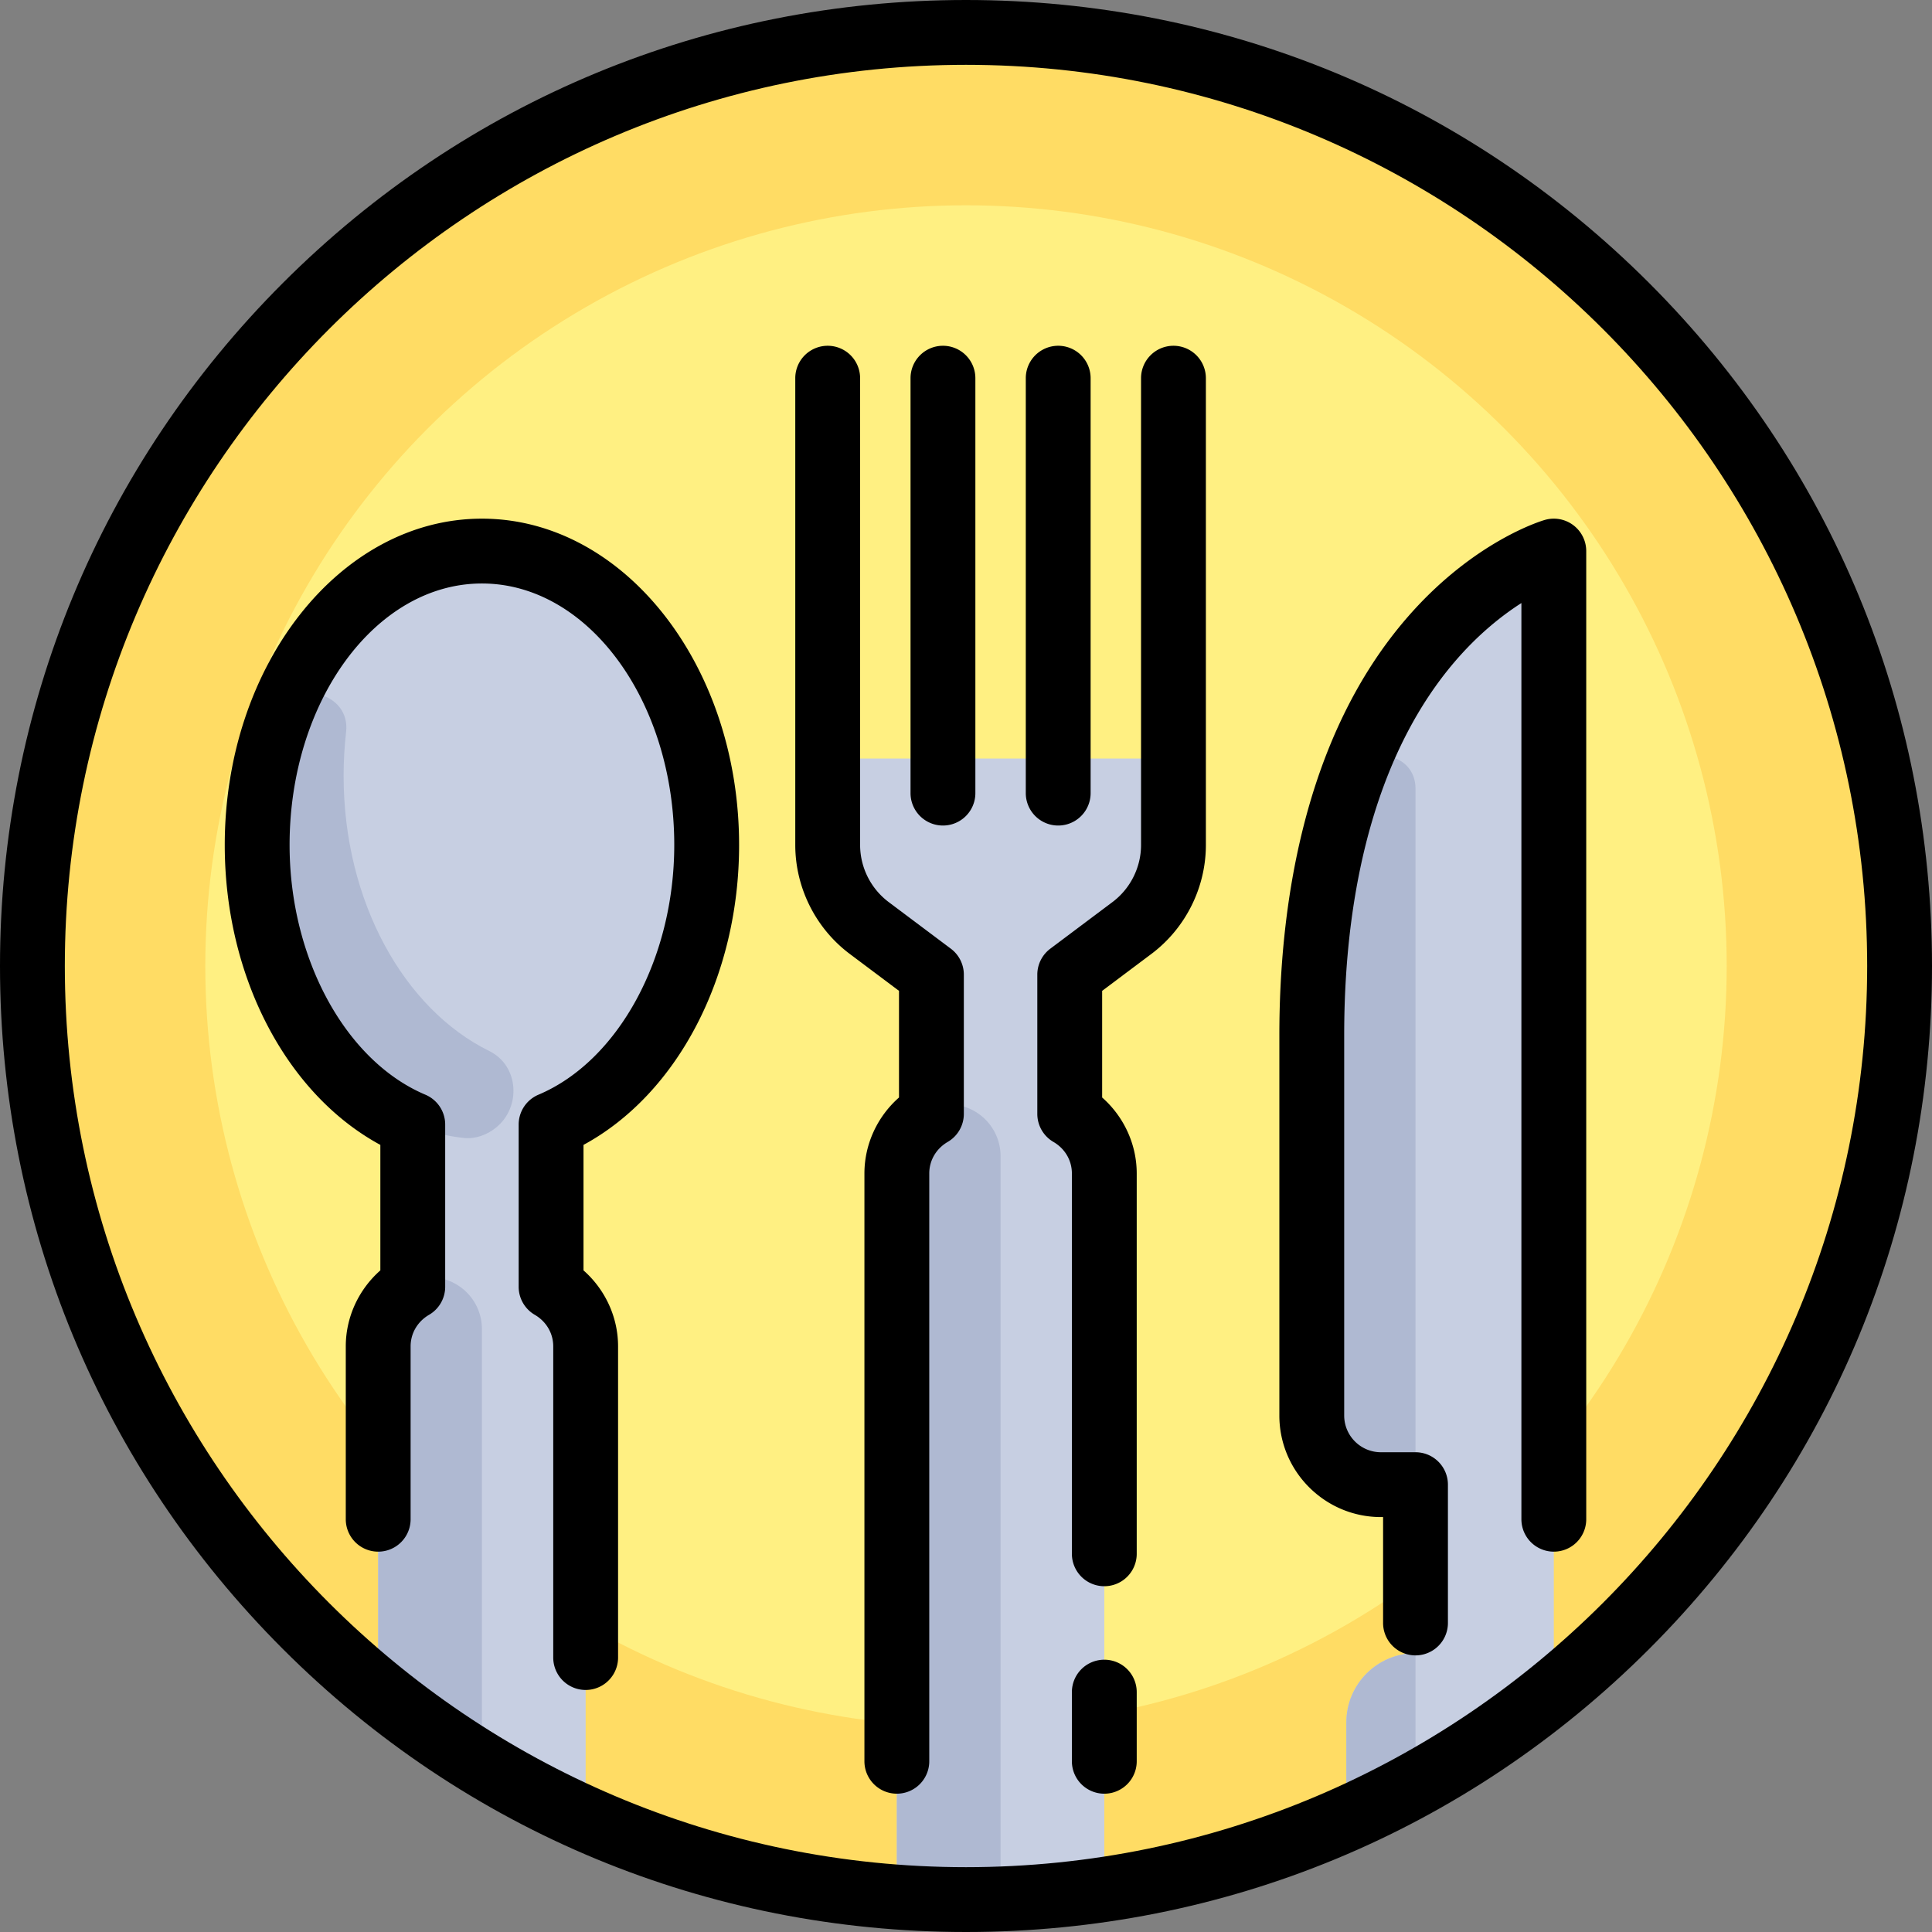 <svg height="800" width="800" xmlns="http://www.w3.org/2000/svg" viewBox="0 0 512 512"><rect x="0" y="0" width="512" height="512" fill="#808080" stroke="none"/><circle cx="256" cy="256" r="247.409" fill="#ffdc64"/><circle cx="256" cy="256" r="201.593" fill="#fff082"/><path d="M219.347 201.02v22.908c0 8.652 4.074 16.8 10.996 21.992l16.494 12.37v36.905c-5.454 3.174-9.163 9.018-9.163 15.785v191.682c6.058.444 12.154.748 18.327.748 12.456 0 24.692-.944 36.653-2.72V310.98c0-6.767-3.709-12.61-9.163-15.785v-36.904l16.494-12.372a27.49 27.49 0 0010.996-21.992v-22.908h-91.633v.001zm128.286 73.307v100.796c0 10.121 8.206 18.327 18.327 18.327h9.163v44.671c-10.121 0-18.327 8.205-18.327 18.327v25.488a247.358 247.358 0 0054.98-33.766V146.04s-64.143 18.327-64.143 128.287z" fill="#c7cfe2"/><path d="M365.96 393.45h9.163V208.968c0-9.762-13.482-11.999-16.83-2.828-6.366 17.439-10.66 39.739-10.66 68.186v100.796c0 10.123 8.205 18.328 18.327 18.328zm9.163 44.671c-10.121 0-18.327 8.205-18.327 18.327v25.488c6.269-2.801 12.345-5.939 18.327-9.23v-34.585zM251.418 292.653c-7.591 0-13.745 6.154-13.745 13.745v196.263c6.058.444 12.155.748 18.327.748 3.073 0 6.118-.12 9.163-.233V306.398c0-7.59-6.154-13.745-13.745-13.745z" fill="#afb9d2"/><path d="M127.714 146.04c-32.895 0-59.562 34.871-59.562 77.888 0 30.34 13.275 56.603 32.637 69.454 5.251 3.485 8.597 9.162 8.597 15.464v32.164c-5.454 3.174-9.163 9.018-9.163 15.785v91.373a247.395 247.395 0 0054.98 33.766V356.796c0-6.767-3.709-12.61-9.163-15.785v-32.164c0-6.302 3.346-11.979 8.597-15.464 19.362-12.852 32.637-39.115 32.637-69.454.001-43.018-26.665-77.889-59.56-77.889z" fill="#c7cfe2"/><path d="M113.969 338.47c-7.591 0-13.745 6.154-13.745 13.745v95.955c8.703 7.064 17.868 13.578 27.49 19.424V352.215c0-7.591-6.155-13.745-13.745-13.745zM91.06 205.602c0-3.959.227-7.848.663-11.647 1.199-10.437-13.721-14.283-17.439-4.458-3.926 10.376-6.133 22.064-6.133 34.431 0 40.939 24.154 74.502 54.844 77.648 3.022.309 6.031-.81 8.403-2.707 6.83-5.465 6.117-16.478-1.733-20.337-22.555-11.089-38.605-39.559-38.605-72.93z" fill="#afb9d2"/><path d="M437.02 74.98C388.668 26.629 324.38 0 256 0S123.332 26.629 74.98 74.98C26.629 123.332 0 187.62 0 256s26.629 132.668 74.98 181.02C123.332 485.371 187.62 512 256 512s132.668-26.629 181.02-74.98C485.371 388.668 512 324.38 512 256s-26.629-132.668-74.98-181.02zM256 494.819C124.315 494.819 17.181 387.685 17.181 256S124.315 17.181 256 17.181 494.819 124.315 494.819 256 387.685 494.819 256 494.819z"/><path d="M310.98 91.633a8.591 8.591 0 00-8.591 8.591v123.705c0 5.917-2.826 11.57-7.56 15.119l-16.494 12.37a8.588 8.588 0 00-3.436 6.872v36.904a8.592 8.592 0 004.27 7.425c3.064 1.783 4.893 4.909 4.893 8.36v100.795a8.591 8.591 0 0017.182 0V310.98c0-7.735-3.417-15.071-9.163-20.132v-28.262l13.059-9.793c9.036-6.779 14.431-17.568 14.431-28.864V100.224a8.592 8.592 0 00-8.591-8.591zm-18.327 348.205a8.591 8.591 0 00-8.591 8.591v18.328a8.591 8.591 0 0017.182 0v-18.328a8.59 8.59 0 00-8.591-8.591zm-40.662-188.42l-16.494-12.37a18.99 18.99 0 01-7.56-15.119V100.224a8.591 8.591 0 00-17.182 0v123.705c0 11.296 5.395 22.087 14.432 28.864l13.058 9.792v28.262c-5.747 5.06-9.163 12.397-9.163 20.132v155.776a8.591 8.591 0 0017.182 0V310.979c0-3.451 1.829-6.577 4.893-8.36a8.59 8.59 0 004.27-7.425v-36.903a8.588 8.588 0 00-3.436-6.873z"/><path d="M249.892 91.633a8.591 8.591 0 00-8.591 8.591v109.96a8.591 8.591 0 0017.182 0v-109.96a8.592 8.592 0 00-8.591-8.591zm39.134 118.55v-109.96a8.591 8.591 0 00-17.182 0v109.96a8.591 8.591 0 0017.182 0zm127.924-71.001a8.59 8.59 0 00-7.533-1.402c-.754.215-18.674 5.508-36.177 25.511-28.264 32.303-34.197 78.212-34.197 111.036v100.796c0 14.842 12.075 26.917 26.917 26.917h.573v28.063a8.591 8.591 0 0017.182 0V393.45a8.591 8.591 0 00-8.591-8.591h-9.163c-5.369 0-9.736-4.367-9.736-9.736V274.327c0-42.251 10.087-76.422 29.168-98.819 6.312-7.41 12.669-12.414 17.794-15.692v242.798a8.591 8.591 0 0017.182 0V146.04a8.598 8.598 0 00-3.419-6.858zm-289.236-1.732c-37.58 0-68.152 38.794-68.152 86.479 0 34.9 16.354 65.998 41.235 79.48v33.256c-5.747 5.06-9.163 12.397-9.163 20.132v45.817a8.591 8.591 0 0017.182 0v-45.817c0-3.451 1.829-6.577 4.893-8.36a8.59 8.59 0 004.27-7.425v-42.991a8.591 8.591 0 00-5.246-7.913c-21.19-8.958-35.989-36.172-35.989-66.18 0-38.211 22.865-69.298 50.971-69.298s50.971 31.087 50.971 69.298c0 30.008-14.799 57.221-35.989 66.18a8.591 8.591 0 00-5.246 7.913v42.991a8.592 8.592 0 004.27 7.425c3.064 1.783 4.893 4.909 4.893 8.36v82.47a8.591 8.591 0 0017.182 0v-82.47c0-7.735-3.417-15.071-9.163-20.132v-33.256c24.881-13.483 41.235-44.581 41.235-79.48-.002-47.685-30.574-86.479-68.154-86.479z"/></svg>